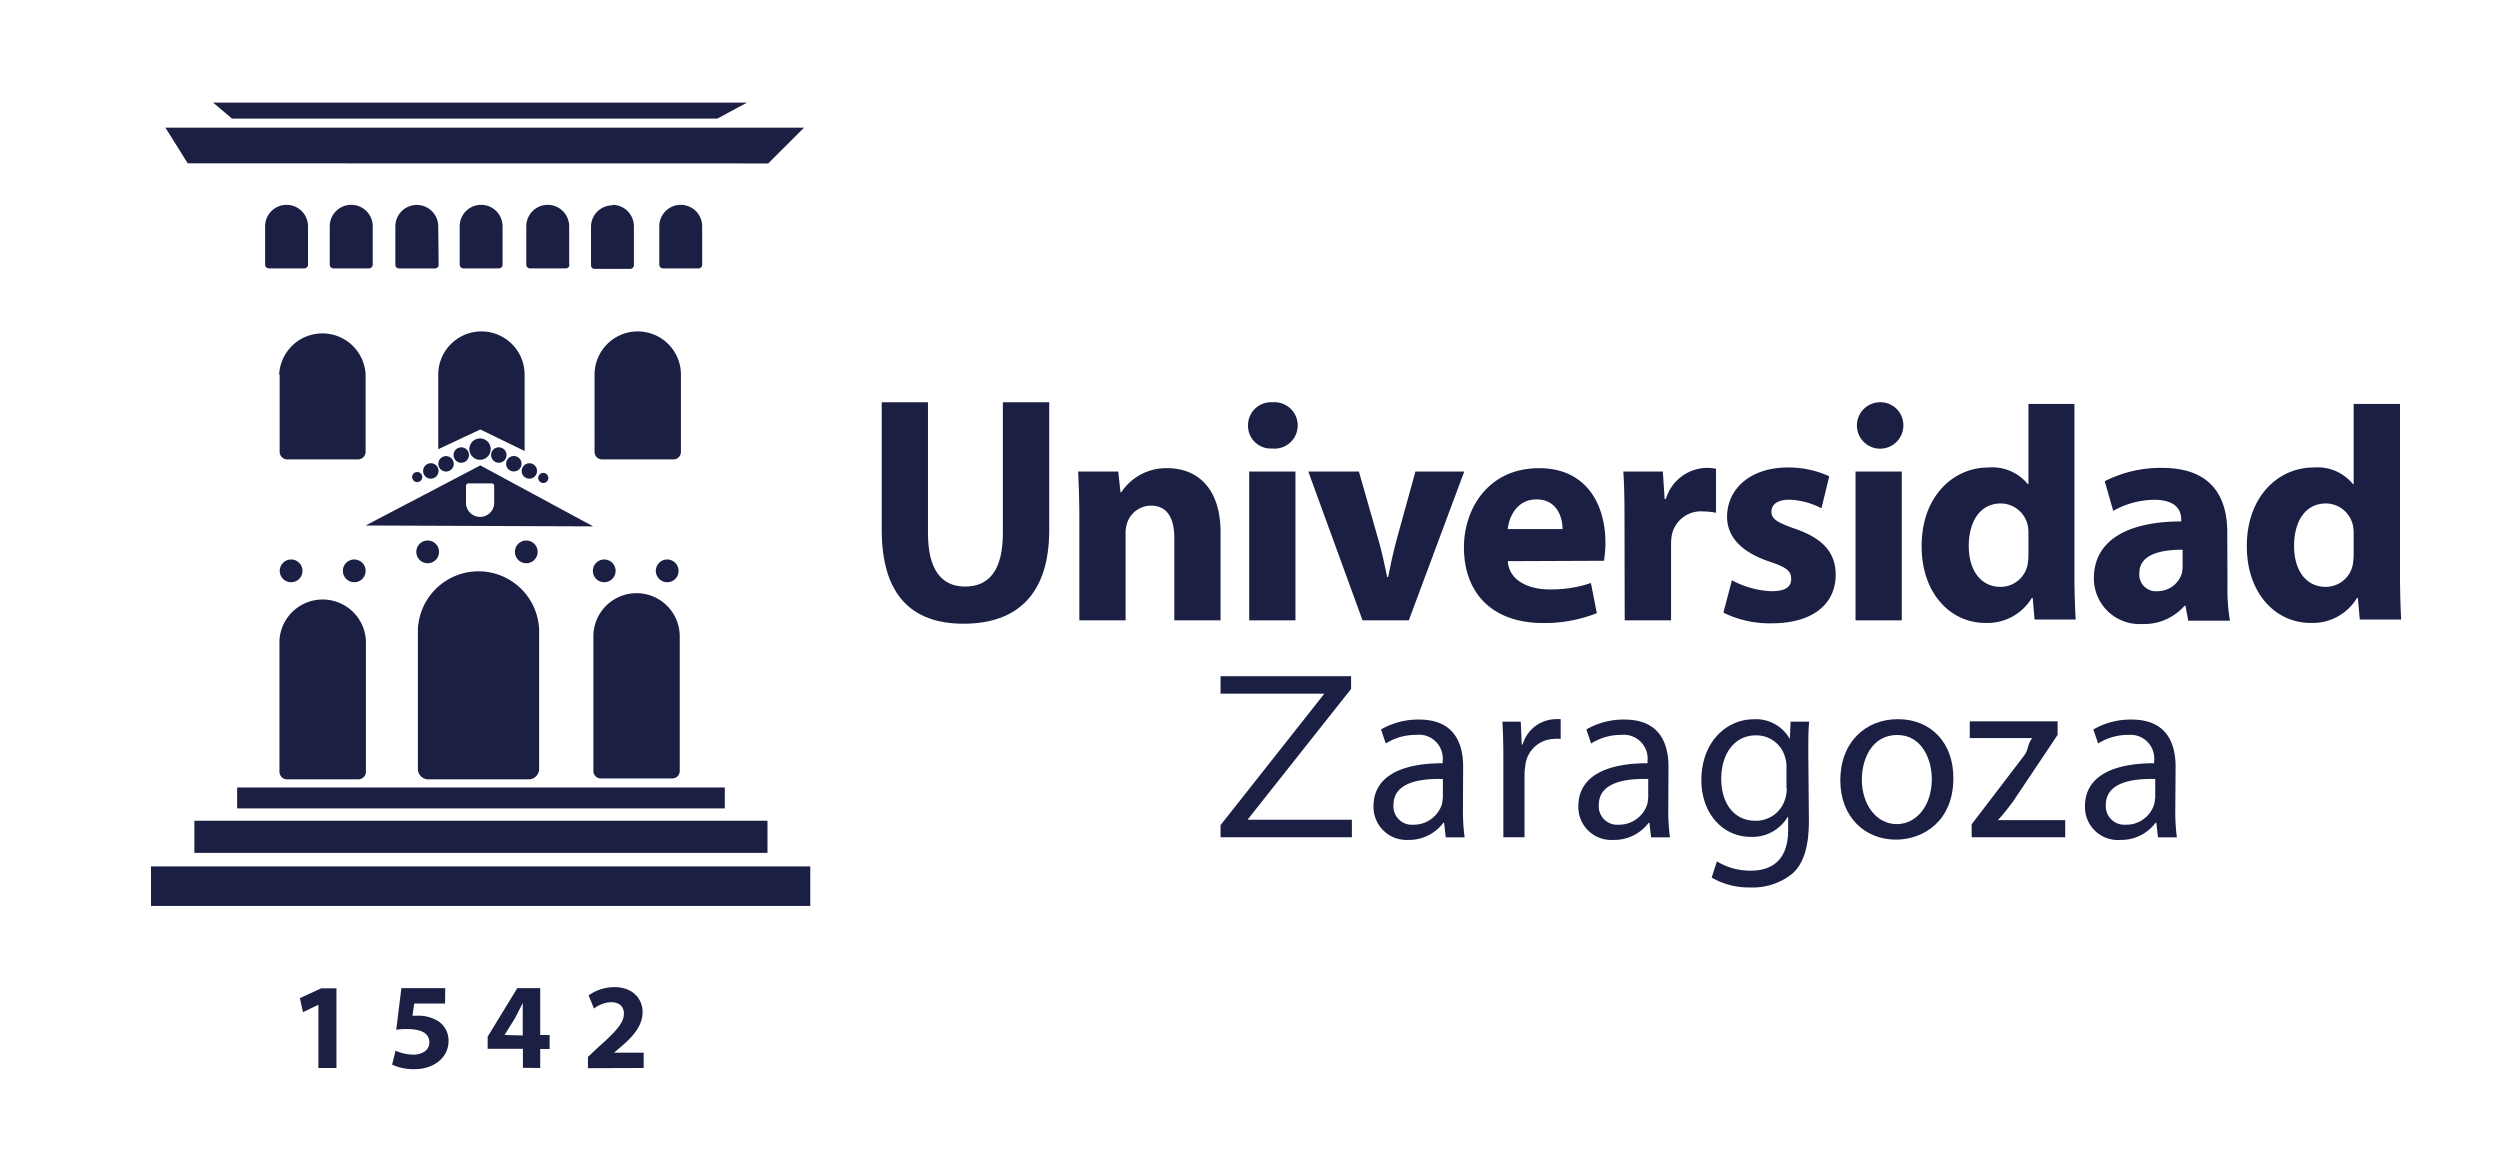 <svg id="Capa_1" data-name="Capa 1" xmlns="http://www.w3.org/2000/svg" viewBox="0 0 253 118"><defs><style>.cls-1,.cls-2{fill:#1a1f43;}.cls-1{fill-rule:evenodd;}</style></defs><title>u-zaragoza</title><path class="cls-1" d="M89.23,40.71V53.6c0,6.59,3,9.52,8.29,9.52,5.42,0,8.66-3,8.66-9.46V40.71h-4.69V53.94c0,3.7-1.35,5.42-3.82,5.42s-3.76-1.81-3.76-5.42V40.71Z"/><path class="cls-1" d="M109.23,62.78h4.68V54.1a3.24,3.24,0,0,1,.16-1.18,2.55,2.55,0,0,1,2.4-1.75c1.69,0,2.37,1.32,2.37,3.27v8.34h4.68v-8.9c0-4.44-2.31-6.5-5.39-6.5a5.43,5.43,0,0,0-4.65,2.43h-.09l-.22-2.09h-4.06c.06,1.35.12,2.93.12,4.8Z"/><path class="cls-1" d="M128.8,40.71a2.33,2.33,0,0,0-2.5,2.34,2.3,2.3,0,0,0,2.43,2.34,2.35,2.35,0,1,0,.07-4.68Z"/><rect class="cls-2" x="126.42" y="47.72" width="4.68" height="15.06"/><path class="cls-1" d="M132.4,47.72l5.49,15.06h4.68l5.61-15.06h-4.94l-1.93,7c-.34,1.3-.59,2.44-.83,3.67h-.1c-.25-1.2-.49-2.37-.86-3.67l-2-7Z"/><path class="cls-1" d="M162.32,56.75a11.46,11.46,0,0,0,.15-1.85c0-3.73-1.84-7.52-6.71-7.52-5.24,0-7.61,4.22-7.61,8,0,4.71,2.93,7.67,8,7.67a14.34,14.34,0,0,0,5.45-1L161,59a12.44,12.44,0,0,1-4.16.65c-2.19,0-4.13-.92-4.25-2.86Zm-9.74-3.21c.13-1.23.93-3,2.9-3,2.16,0,2.65,1.91,2.65,3Z"/><path class="cls-1" d="M164.42,62.78h4.69V55.14a5.56,5.56,0,0,1,.08-1,3,3,0,0,1,3.21-2.38,7.09,7.09,0,0,1,1.26.13V47.44a4.74,4.74,0,0,0-1-.09,4.39,4.39,0,0,0-4.07,3.14h-.13l-.18-2.77h-4c.09,1.29.12,2.74.12,5Z"/><path class="cls-1" d="M174.41,62a10.56,10.56,0,0,0,4.86,1.08c4.32,0,6.5-2.06,6.5-4.9,0-2.18-1.2-3.66-4.06-4.65-1.85-.65-2.44-1-2.44-1.75s.65-1.21,1.79-1.21a7.51,7.51,0,0,1,3.27.87l.79-3.24a9.89,9.89,0,0,0-4.21-.89c-3.73,0-6.13,2.13-6.13,5,0,1.79,1.16,3.48,4.31,4.53,1.72.58,2.18.95,2.18,1.75s-.58,1.24-2,1.24a9.15,9.15,0,0,1-4-1.11Z"/><path class="cls-1" d="M190.15,40.71a2.35,2.35,0,1,0,2.47,2.34A2.32,2.32,0,0,0,190.15,40.71Z"/><rect class="cls-2" x="187.78" y="47.72" width="4.68" height="15.06"/><path class="cls-1" d="M205.28,40.88V49h-.06a4.65,4.65,0,0,0-4-1.69c-3.61,0-6.78,3-6.75,8,0,4.68,2.87,7.73,6.44,7.73a5.24,5.24,0,0,0,4.71-2.53h.09l.19,2.19h4.16c-.06-1-.13-2.8-.13-4.49V40.88Zm0,15.19a6.3,6.3,0,0,1-.09,1.08,2.78,2.78,0,0,1-2.74,2.24c-1.94,0-3.21-1.6-3.21-4.15,0-2.38,1.09-4.29,3.24-4.29a2.81,2.81,0,0,1,2.74,2.28,4.39,4.39,0,0,1,.06.87Z"/><path class="cls-1" d="M225.4,53.88c0-3.57-1.57-6.53-6.59-6.53A12.45,12.45,0,0,0,213,48.7l.86,3A8.56,8.56,0,0,1,218,50.58c2.31,0,2.74,1.14,2.74,2v.19c-5.33,0-8.84,1.85-8.84,5.76a4.62,4.62,0,0,0,4.87,4.62,5.44,5.44,0,0,0,4.31-1.85h.09l.28,1.51h4.22a19,19,0,0,1-.25-3.63Zm-4.52,3.42a3,3,0,0,1-.1.8,2.58,2.58,0,0,1-2.43,1.73A1.69,1.69,0,0,1,216.5,58c0-1.79,1.91-2.37,4.38-2.37Z"/><path class="cls-1" d="M238.19,40.88V49h-.06a4.64,4.64,0,0,0-4-1.69c-3.61,0-6.78,3-6.75,8,0,4.68,2.87,7.73,6.44,7.73a5.24,5.24,0,0,0,4.71-2.53h.09l.19,2.19H243c-.06-1-.12-2.8-.12-4.49V40.88Zm0,15.19a6.3,6.3,0,0,1-.09,1.08,2.78,2.78,0,0,1-2.74,2.24c-1.94,0-3.2-1.6-3.2-4.15,0-2.38,1.07-4.29,3.23-4.29a2.82,2.82,0,0,1,2.74,2.28,4.39,4.39,0,0,1,.06.87Z"/><path class="cls-1" d="M146,80.79a2.47,2.47,0,0,1-.1.67,3,3,0,0,1-2.88,2,1.86,1.86,0,0,1-2-2c0-2.27,2.63-2.68,5-2.63v2m2.05-3.24c0-2.33-.87-4.77-4.45-4.77a7.49,7.49,0,0,0-3.86,1l.48,1.42a5.69,5.69,0,0,1,3.07-.87A2.41,2.41,0,0,1,146,77v.24c-4.52,0-7,1.52-7,4.35A3.34,3.34,0,0,0,142.49,85a4.35,4.35,0,0,0,3.58-1.74h.07l.17,1.48h1.91a19.81,19.81,0,0,1-.17-2.81Z"/><path class="cls-2" d="M152.16,84.73h2.12V78.49a6,6,0,0,1,.08-1,3,3,0,0,1,2.85-2.71,3.31,3.31,0,0,1,.73,0v-2a5.44,5.44,0,0,0-.58,0,3.55,3.55,0,0,0-3.27,2.57H154l-.1-2.32h-1.86c.07,1.08.1,2.27.1,3.64v8.06"/><path class="cls-1" d="M166.78,80.79a2.47,2.47,0,0,1-.1.67,3,3,0,0,1-2.88,2,1.86,1.86,0,0,1-2-2c0-2.27,2.63-2.68,5-2.63v2m2.05-3.24c0-2.33-.87-4.77-4.45-4.77a7.49,7.49,0,0,0-3.86,1l.48,1.42a5.69,5.69,0,0,1,3.07-.87A2.41,2.41,0,0,1,166.73,77v.24c-4.52,0-7,1.52-7,4.35A3.33,3.33,0,0,0,163.27,85a4.35,4.35,0,0,0,3.58-1.74h.07l.17,1.48H169a19.81,19.81,0,0,1-.17-2.81Z"/><path class="cls-1" d="M180.82,79.74a3.71,3.71,0,0,1-.17,1.14,3.07,3.07,0,0,1-3,2.18c-2.27,0-3.46-1.91-3.46-4.21,0-2.71,1.45-4.43,3.48-4.43a3,3,0,0,1,3,2.28,3,3,0,0,1,.12.94v2.1M183,76.22c0-1.4,0-2.37.09-3.19h-1.88l-.08,1.76h0a3.91,3.91,0,0,0-3.65-2c-2.71,0-5.3,2.23-5.3,6.19,0,3.24,2.08,5.71,5,5.71a4.13,4.13,0,0,0,3.72-2h.06V84c0,3-1.6,4.11-3.78,4.11a6.42,6.42,0,0,1-3.43-.94l-.53,1.64a7.5,7.5,0,0,0,3.89,1,6.38,6.38,0,0,0,4.28-1.4c1.11-1,1.67-2.66,1.67-5.36Z"/><path class="cls-1" d="M192,74.38c2.51,0,3.5,2.49,3.5,4.47,0,2.64-1.52,4.55-3.55,4.55s-3.53-1.94-3.53-4.5c0-2.2,1.09-4.52,3.58-4.52m.05-1.6c-3.22,0-5.81,2.3-5.81,6.19,0,3.7,2.48,6,5.62,6,2.8,0,5.82-1.89,5.82-6.21C197.71,75.22,195.44,72.78,192.08,72.78Z"/><path class="cls-2" d="M199.57,84.73H209V83h-6.81v0c.53-.58,1-1.18,1.49-1.83l4.55-6.8V73h-8.89v1.69h6.33v0c-.53.62-.34,1.18-.87,1.83l-5.27,6.9v1.23"/><path class="cls-1" d="M218.08,80.79a2.14,2.14,0,0,1-.1.67,2.94,2.94,0,0,1-2.87,2,1.87,1.87,0,0,1-2-2c0-2.27,2.64-2.68,5-2.63v2m2.06-3.24c0-2.33-.87-4.77-4.45-4.77a7.52,7.52,0,0,0-3.87,1l.48,1.42a5.7,5.7,0,0,1,3.08-.87A2.4,2.4,0,0,1,218,77v.24c-4.52,0-7,1.52-7,4.35A3.33,3.33,0,0,0,214.58,85a4.35,4.35,0,0,0,3.57-1.74h.07l.17,1.48h1.91a19.92,19.92,0,0,1-.16-2.81Z"/><polyline class="cls-2" points="123.52 84.73 136.81 84.73 136.81 82.96 126.3 82.96 126.3 82.89 136.73 69.72 136.73 68.43 123.52 68.43 123.52 70.2 133.97 70.2 133.97 70.27 123.52 83.5 123.52 84.73"/><polygon class="cls-1" points="32.22 108.08 34.05 108.08 34.05 100.02 32.5 100.02 30.35 101.01 30.66 102.43 32.2 101.69 32.22 101.69 32.22 108.08"/><path class="cls-1" d="M45.06,100H40.62l-.52,4.21a6.74,6.74,0,0,1,1.08-.07c1.61,0,2.27.51,2.27,1.36s-.83,1.23-1.61,1.23a4.54,4.54,0,0,1-1.81-.4l-.35,1.41a5.19,5.19,0,0,0,2.24.46c2.18,0,3.47-1.33,3.47-2.83a2.34,2.34,0,0,0-1-2,3.75,3.75,0,0,0-2.12-.58l-.53,0,.18-1.23h3.12Z"/><path class="cls-1" d="M54.67,108.08v-1.92h.95v-1.42h-.95V100H52.35l-3,4.91v1.23h3.57v1.92Zm-3.61-3.34v0L52.14,103c.27-.5.5-1,.76-1.5h0c0,.53,0,1,0,1.5v1.79Z"/><path class="cls-1" d="M65.14,108.08v-1.55h-3v0l.74-.63c1.18-1,2.15-2.11,2.15-3.47s-1-2.53-2.83-2.53a4.5,4.5,0,0,0-2.63.83l.54,1.34a3,3,0,0,1,1.72-.65c.93,0,1.31.52,1.31,1.17,0,.94-.86,1.85-2.64,3.43l-1,.94v1.14Z"/><path class="cls-2" d="M52,47.71a.78.78,0,1,0-.78-.78A.77.77,0,0,0,52,47.71Zm.79-.05a.78.78,0,0,0,.78.78.78.78,0,0,0,0-1.56A.78.78,0,0,0,52.8,47.66Zm-2.31-2.39a.78.78,0,1,0,0,1.56.78.78,0,0,0,0-1.56Zm4,3a.51.51,0,1,0,1,0,.51.51,0,0,0-1,0Zm3.12-21.5V22.9a2.17,2.17,0,1,0-4.34,0v3.87a.37.37,0,0,0,.39.39h3.56A.38.38,0,0,0,57.63,26.77ZM47.5,45.45a1.08,1.08,0,0,0,2.16,0,1.08,1.08,0,1,0-2.16,0Zm-2.36.71a.78.78,0,1,0,.78.77A.78.78,0,0,0,45.14,46.16Zm1.54.67a.78.78,0,1,0-.78-.78A.78.78,0,0,0,46.68,46.83Zm-2.33-8.92v7.55l4.26-2,4.48,2.18V37.91a4.37,4.37,0,0,0-8.74,0Zm0-15a2.17,2.17,0,0,0-4.34,0v3.87a.37.37,0,0,0,.39.39H44a.38.38,0,0,0,.39-.39Zm33.39-6.37,3.63-3.62H16.74L19,16.53ZM72.6,12l3-1.62H21.56L23.48,12Zm-29,34.88a.78.78,0,1,0,.78.78A.78.78,0,0,0,43.55,46.88Zm16.57-9V45.7a.76.76,0,0,0,.78.79h7.17a.76.76,0,0,0,.79-.79V37.91a4.37,4.37,0,0,0-8.74,0ZM50.47,27.16a.37.37,0,0,0,.39-.39V22.9a2.17,2.17,0,0,0-4.34,0v3.87a.38.38,0,0,0,.39.39ZM41.71,48.27a.51.51,0,0,0,.51.52.51.51,0,0,0,.51-.52.5.5,0,0,0-.51-.5A.5.5,0,0,0,41.71,48.27Zm18.32,5L48.61,47.1,37,53.18ZM47.42,48.92h2.34a.24.24,0,0,1,.25.26V51a1.43,1.43,0,0,1-2.85,0V49.18A.25.25,0,0,1,47.42,48.92ZM15.28,87.68v4H82v-4ZM37,57.78a1.15,1.15,0,1,0-1.14,1.14A1.14,1.14,0,0,0,37,57.78Zm-8.7-19.87V45.7a.77.77,0,0,0,.79.79h7.17A.77.77,0,0,0,37,45.7V37.91a4.38,4.38,0,0,0-8.75,0Zm7.24-17.18a2.17,2.17,0,0,0-2.17,2.17v3.87a.38.38,0,0,0,.39.39h3.57a.38.38,0,0,0,.39-.39V22.9A2.17,2.17,0,0,0,35.52,20.73ZM30.61,57.78a1.15,1.15,0,1,0-1.15,1.14A1.14,1.14,0,0,0,30.61,57.78ZM29,20.73a2.17,2.17,0,0,0-2.17,2.17v3.87a.38.38,0,0,0,.39.39h3.56a.37.37,0,0,0,.39-.39V22.9A2.17,2.17,0,0,0,29,20.73Zm-.72,57.35a.77.77,0,0,0,.79.79h7.17a.77.77,0,0,0,.79-.79V64.84a4.38,4.38,0,0,0-8.75,0Zm-8.61,8.23h58V83.06h-58Zm51-59.15a.37.37,0,0,0,.39-.39V22.9a2.17,2.17,0,0,0-4.34,0v3.87a.38.38,0,0,0,.39.39ZM24,81.81H73.35V79.69H24ZM61.15,58.92A1.15,1.15,0,1,0,60,57.78,1.14,1.14,0,0,0,61.15,58.92Zm7.52-1.14a1.15,1.15,0,1,0-1.15,1.14A1.14,1.14,0,0,0,68.67,57.78Zm-7.81,21H68a.76.76,0,0,0,.79-.79V64.4a4.37,4.37,0,1,0-8.74,0V78A.76.76,0,0,0,60.86,78.78Zm1.12-58a2.17,2.17,0,0,0-2.17,2.17v3.87a.37.37,0,0,0,.39.39h3.56a.38.38,0,0,0,.39-.39V22.9A2.17,2.17,0,0,0,62,20.73ZM43.4,78.87H53.46a1.06,1.06,0,0,0,1.1-1.11V63.71a6.14,6.14,0,0,0-12.27,0V77.76A1.06,1.06,0,0,0,43.4,78.87ZM43.28,57a1.15,1.15,0,1,0-1.15-1.15A1.15,1.15,0,0,0,43.28,57Zm11.13-1.15a1.15,1.15,0,1,0-2.3,0,1.15,1.15,0,1,0,2.3,0Z"/></svg>
